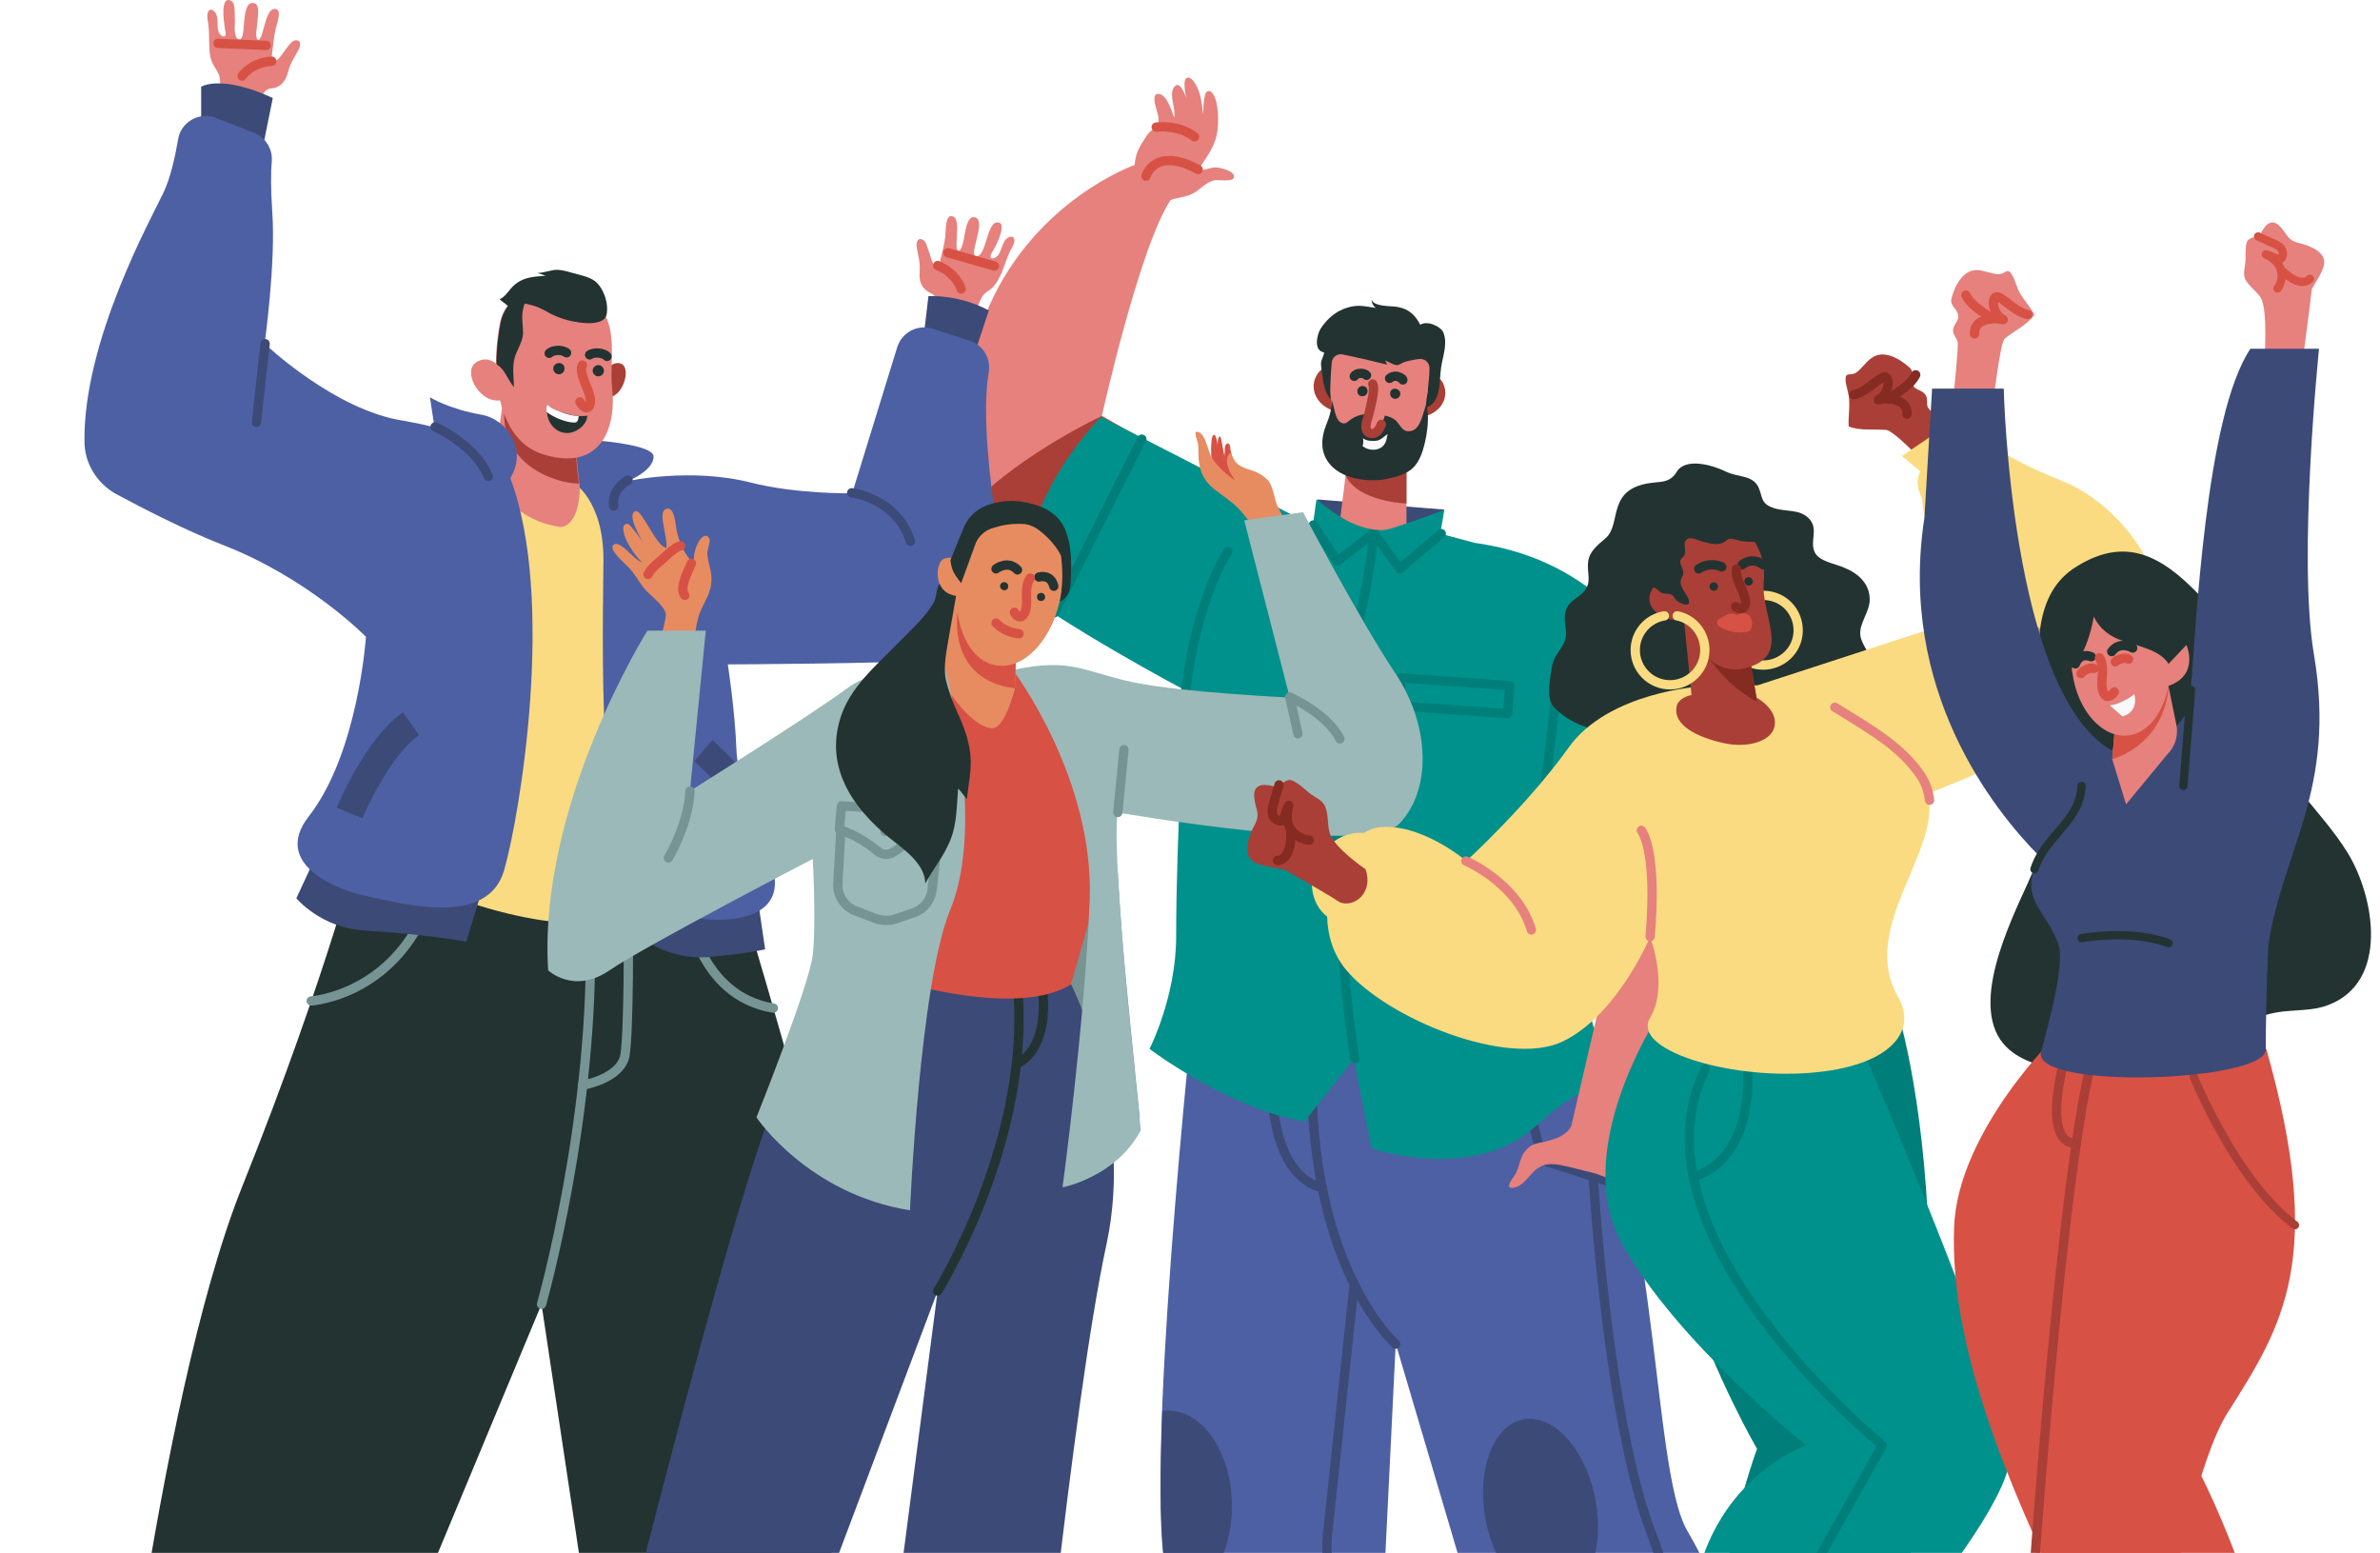 <svg width="256" height="167" viewBox="0 0 256 167" fill="none" xmlns="http://www.w3.org/2000/svg">
<path d="M128.932 102.976C128.932 102.976 123.482 152.022 125.134 167.401C126.785 182.779 127.391 200.355 127.391 200.355H150.127C150.127 200.355 151.779 181.516 149.026 166.961L150.127 144.498L166.643 200.355H188.829C188.829 200.355 191.141 181.131 181.507 164.654C177.378 157.569 178.919 126.867 167.579 102.976H128.932Z" fill="#4D60A4"/>
<path d="M132.511 161.963C132.511 156.306 129.428 151.692 125.629 151.692C125.409 151.692 125.244 151.692 125.024 151.747C124.803 158.173 124.748 163.775 125.189 167.455C125.354 169.048 125.519 170.641 125.684 172.234C129.428 172.179 132.511 167.62 132.511 161.963Z" fill="#3C4A77"/>
<path d="M150.127 144.553C150.127 144.553 137.465 133.513 142.145 102.976" stroke="#3C4A77" stroke-miterlimit="10" stroke-linecap="round" stroke-linejoin="round"/>
<path d="M167.557 172.069C170.812 171.451 172.622 166.602 171.6 161.238C170.577 155.874 167.108 152.027 163.852 152.645C160.597 153.263 158.787 158.112 159.809 163.476C160.832 168.84 164.301 172.687 167.557 172.069Z" fill="#3C4A77"/>
<path d="M137.906 102.976C137.906 102.976 133.226 125.439 142.255 127.746" stroke="#3C4A77" stroke-miterlimit="10" stroke-linecap="round" stroke-linejoin="round"/>
<path d="M160.312 102.976L165.927 124.78L175.286 127.801" stroke="#3C4A77" stroke-miterlimit="10" stroke-linecap="round" stroke-linejoin="round"/>
<path d="M184.755 200.409C184.755 200.409 182.443 177.396 177.653 164.983C172.864 152.516 171.377 126.537 171.377 126.537" stroke="#3C4A77" stroke-miterlimit="10" stroke-linecap="round" stroke-linejoin="round"/>
<path d="M145.613 200.409L142.805 167.785C142.695 166.631 142.695 165.533 142.86 164.38L145.668 138.071" stroke="#3C4A77" stroke-miterlimit="10" stroke-linecap="round" stroke-linejoin="round"/>
<path d="M130.914 18.009C130.143 17.954 129.538 18.394 128.877 18.284C129.593 17.185 130.529 15.977 130.859 14.604C131.079 13.505 131.079 12.242 130.859 11.089C130.804 10.759 130.419 9.551 129.868 9.826C129.428 10.045 129.428 11.858 129.428 12.297C129.263 11.473 129.263 10.595 128.932 9.771C128.767 9.331 128.437 8.617 127.996 8.398C127.06 7.958 127.501 10.155 127.611 10.595C127.501 10.21 126.84 8.453 126.235 9.441C125.739 10.32 126.51 11.748 126.29 12.627C126.07 12.023 125.464 9.99 124.528 10.1C123.867 10.155 124.308 11.418 124.418 11.858C124.583 12.407 124.803 13.176 124.363 13.615C124.143 13.835 123.867 14 123.647 14.22C123.372 14.494 123.207 14.824 122.987 15.153C122.436 15.977 122.106 16.746 122.051 17.735C120.564 18.284 109.884 22.733 105.535 35.09C100.911 48.382 101.737 52.281 107.627 56.401C110.27 58.268 115.334 62.387 120.069 66.342C121.61 60.739 123.812 52.94 125.024 48.437L118.527 44.702C118.527 44.702 122.546 26.577 125.904 21.524C126.565 21.25 127.226 21.25 127.941 20.975C128.932 20.645 129.593 19.602 130.639 19.382C131.024 19.327 132.676 19.602 132.731 19.053C132.841 18.394 131.355 18.064 130.914 18.009Z" fill="#E6817D"/>
<path d="M118.472 44.757C118.472 44.757 110.215 48.602 104.765 54.039C105.535 54.863 106.471 55.687 107.627 56.456C110.27 58.323 115.334 62.442 120.069 66.397C121.61 60.794 123.812 52.995 125.024 48.492L118.472 44.757Z" fill="#AA3F37"/>
<path d="M123.262 18.943C123.262 18.943 124.198 15.703 128.877 18.229" stroke="#D85145" stroke-miterlimit="10" stroke-linecap="round" stroke-linejoin="round"/>
<path d="M124.363 13.67C124.363 13.67 126.73 13.341 128.492 14.714" stroke="#D85145" stroke-miterlimit="10" stroke-linecap="round" stroke-linejoin="round"/>
<path d="M173.965 117.146C173.965 117.146 172.919 114.18 171.542 110.28L169.836 117.64C172.974 115.882 173.965 117.146 173.965 117.146Z" fill="#00918C"/>
<path d="M170.221 106.545C167.964 100.064 165.542 92.76 165.542 91.661C165.542 89.574 165.982 86.553 165.982 86.553L171.157 99.35L188.443 93.419C186.902 89.519 184.204 82.763 181.066 76.338C176.772 67.605 170.496 60.025 158.605 58.378L154.917 57.389L155.357 54.862L141.594 53.764L141.209 56.51L118.417 44.812C110.655 53.38 112.031 57.334 108.013 62.167C113.793 67.001 127.501 74.25 127.501 74.25C127.501 74.25 126.51 89.684 126.51 100.723C126.51 107.204 123.647 112.807 123.647 112.807C123.647 112.807 132.235 119.288 140.328 120.606L145.613 113.905L147.54 123.517C147.54 123.517 158.55 127.251 165.266 121.045C166.092 120.331 166.808 119.672 167.469 119.178C168.294 118.574 169.01 118.079 169.671 117.695C172.864 115.937 173.8 117.2 173.8 117.2C173.8 117.2 172.754 114.235 171.377 110.335C171.102 109.127 170.662 107.809 170.221 106.545Z" fill="#00918C"/>
<path d="M141.649 53.709C141.649 53.709 144.457 56.4 147.925 56.95C147.925 56.95 148.751 57.389 155.412 54.807L141.649 53.709Z" fill="#3C4A77"/>
<path d="M145.723 113.85C145.723 113.85 141.484 87.651 145.723 68.758C145.723 68.758 147.595 61.233 147.76 56.949" stroke="#007F7A" stroke-miterlimit="10" stroke-linecap="round" stroke-linejoin="round"/>
<path d="M127.556 74.141C127.556 74.141 128.492 65.079 132.07 59.312" stroke="#007F7A" stroke-miterlimit="10" stroke-linecap="round" stroke-linejoin="round"/>
<path d="M165.982 86.498L167.634 72.657" stroke="#007F7A" stroke-miterlimit="10" stroke-linecap="round" stroke-linejoin="round"/>
<path d="M113.408 65.902L122.821 47.228" stroke="#007F7A" stroke-miterlimit="10" stroke-linecap="round" stroke-linejoin="round"/>
<path d="M169.12 94.132L185.691 86.498" stroke="#007F7A" stroke-miterlimit="10" stroke-linecap="round" stroke-linejoin="round"/>
<path d="M162.388 73.74L150.692 72.897L150.474 75.91L162.17 76.753L162.388 73.74Z" stroke="#007F7A" stroke-miterlimit="10" stroke-linecap="round" stroke-linejoin="round"/>
<path d="M141.264 56.455L143.851 60.355L147.76 57.334L150.568 61.178L155.027 57.389" stroke="#007F7A" stroke-miterlimit="10" stroke-linecap="round" stroke-linejoin="round"/>
<path d="M188.774 94.902L188.058 93.474L173.579 98.472L174.075 99.296L169.01 121.1C168.404 122.253 167.028 122.583 165.817 122.858C165.156 122.967 164.606 123.132 164.165 123.681C163.395 124.45 163.505 125.549 162.899 126.428C162.624 126.867 161.688 128.02 163.009 127.691C163.67 127.526 164.331 126.702 164.771 126.208C165.652 125.219 166.533 125.055 167.744 125.274C168.955 125.494 170.221 125.878 171.432 126.153C172.258 126.373 173.029 126.812 173.855 126.977C174.295 125.988 174.625 125 174.845 123.956C175.396 123.572 186.241 116.432 189.489 99.735C189.82 98.142 189.544 96.385 188.774 94.902Z" fill="#E6817D"/>
<path d="M188.774 94.902L188.058 93.474L173.579 98.472L174.075 99.241L189.324 96.22C189.214 95.78 188.994 95.341 188.774 94.902Z" fill="#AA3F37"/>
<path d="M145.173 47.668L144.182 55.577C144.182 55.577 145.778 56.675 147.76 56.95C148.861 57.115 149.246 57.005 151.283 56.291V48.272L145.173 47.668Z" fill="#E6817D"/>
<path d="M145.173 47.668L144.732 51.128C146.053 53.984 151.283 54.149 151.283 54.149V48.272L145.173 47.668Z" fill="#AA3F37"/>
<path d="M145.117 42.341C145.117 42.341 142.86 37.947 141.594 40.418C140.493 42.45 142.64 44.702 144.897 44.208L145.117 42.341Z" fill="#AA3F37"/>
<path d="M151.503 42.725C151.503 42.725 154.586 38.88 155.357 41.571C156.018 43.768 153.43 45.526 151.338 44.592L151.503 42.725Z" fill="#AA3F37"/>
<path d="M143.466 43.274C142.64 42.67 142.365 41.407 142.255 40.473C142.2 40.033 142.09 39.539 142.09 39.1C142.09 38.715 142.42 38.221 142.42 37.892C141.264 37.727 141.649 36.024 142.035 35.365C142.86 34.102 143.961 33.223 145.503 32.948C146.329 32.784 147.154 33.003 147.98 33.113C147.705 32.894 147.54 32.619 147.54 32.234C147.76 33.003 149.687 32.894 150.292 33.003C151.559 33.223 152.219 33.882 152.77 34.926C153.485 34.431 154.972 35.09 155.247 35.749C155.687 36.793 155.302 38.001 155.082 39.1C154.807 40.363 155.027 42.121 154.256 43.219C153.375 44.482 150.733 43.878 149.522 43.713C148.09 43.549 146.604 43.164 145.173 43.274C144.732 43.274 143.961 43.219 143.466 43.274Z" fill="#233332"/>
<path d="M153.761 39.594C153.761 38.99 153.265 38.551 152.66 38.606C152.164 38.661 151.614 38.771 151.228 38.88C150.953 38.935 150.568 39.21 150.347 39.265C149.962 39.32 149.356 38.88 148.971 38.771C149.081 38.88 149.136 39.1 149.191 39.21C147.65 38.825 145.998 38.441 144.402 38.111C143.851 38.002 143.301 38.386 143.246 38.99C143.136 40.144 143.081 41.791 143.081 42.011C143.521 48.876 143.741 49.755 147.87 50.414C151.999 51.073 153.1 46.295 153.32 44.208C153.375 43.769 153.375 43.164 153.54 42.341C153.595 42.176 153.595 41.956 153.595 41.791C153.65 41.297 153.761 40.308 153.761 39.594Z" fill="#E6817D"/>
<path d="M143.136 42.835C143.301 43 143.191 43.879 143.136 44.153C143.025 44.757 142.805 45.306 142.585 45.856C142.09 47.174 142.035 48.602 142.915 49.755C144.182 51.513 147.154 51.897 149.136 51.513C150.127 51.293 151.283 51.019 151.999 50.304C152.66 49.645 152.99 48.712 153.21 47.833C153.54 46.515 153.761 44.812 153.43 43.494C153.045 44.263 152.88 46.13 151.779 46.35C150.733 46.57 150.623 45.526 149.962 45.087C149.246 44.593 147.98 44.538 147.154 44.538C146.494 44.538 145.888 44.702 145.338 45.087C145.007 45.306 144.732 45.691 144.292 45.471C143.521 45.142 143.576 43.604 143.136 42.835Z" fill="#233332"/>
<path d="M147.099 42.066C147.099 42.34 146.879 42.615 146.549 42.615C146.219 42.615 145.998 42.395 145.998 42.066C145.998 41.791 146.219 41.517 146.549 41.517C146.879 41.517 147.099 41.736 147.099 42.066Z" fill="#233332"/>
<path d="M150.623 42.34C150.623 42.615 150.402 42.889 150.072 42.889C149.797 42.889 149.522 42.67 149.522 42.34C149.522 42.011 149.742 41.791 150.072 41.791C150.402 41.846 150.623 42.066 150.623 42.34Z" fill="#233332"/>
<path d="M147.65 41.297C147.815 41.627 147.705 42.011 147.705 42.341C147.595 43.055 147.43 43.714 147.264 44.428C147.154 44.922 146.769 45.746 146.989 46.24C147.044 46.46 147.32 46.625 147.54 46.625C148.09 46.68 148.421 46.075 148.586 45.636L148.806 45.142C149.026 44.647 149.081 44.043 148.971 43.494L148.586 41.242H147.65V41.297Z" fill="#E6817D"/>
<path d="M147.65 41.298C147.815 41.627 147.705 42.012 147.705 42.341C147.595 43.055 147.43 43.715 147.264 44.428C147.154 44.923 146.769 45.747 146.989 46.241C147.044 46.461 147.32 46.625 147.54 46.625C148.09 46.68 148.421 46.076 148.586 45.637" stroke="#AA3F37" stroke-miterlimit="10" stroke-linecap="round" stroke-linejoin="round"/>
<path d="M146.604 47.119C146.989 47.449 147.65 47.449 148.09 47.394C148.586 47.284 148.861 46.954 149.246 46.68C149.136 47.449 148.971 48.108 148.09 48.327C147.595 48.437 146.934 48.327 146.549 47.943C146.659 47.778 146.659 47.339 146.604 47.119Z" fill="#F9F9F9"/>
<path d="M145.668 40.472C145.888 40.033 146.769 40.088 146.989 40.363" stroke="#233332" stroke-miterlimit="10" stroke-linecap="round" stroke-linejoin="round"/>
<path d="M149.467 40.693C149.632 40.528 149.962 40.418 150.292 40.473C150.457 40.528 150.898 40.693 150.898 40.858" stroke="#233332" stroke-miterlimit="10" stroke-linecap="round" stroke-linejoin="round"/>
<path d="M38.977 89.739C38.977 89.739 35.399 104.294 26.04 127.636C16.681 150.979 11.176 203.431 11.176 203.431H31.931L58.246 140.269L67.549 202.057L84.836 200.684C84.836 200.684 94.8 150.979 87.698 124.616C82.689 105.942 78.34 92.211 78.34 92.211L38.977 89.739Z" fill="#233332"/>
<path d="M58.246 140.269C58.246 140.269 64.081 119.838 63.476 99.406" stroke="#769494" stroke-miterlimit="10" stroke-linecap="round" stroke-linejoin="round"/>
<path d="M33.472 107.644C33.472 107.644 43.161 107.04 46.63 95.616" stroke="#769494" stroke-miterlimit="10" stroke-linecap="round" stroke-linejoin="round"/>
<path d="M73.99 97.758C73.99 97.758 75.091 107.095 83.184 108.413" stroke="#769494" stroke-miterlimit="10" stroke-linecap="round" stroke-linejoin="round"/>
<path d="M62.65 116.707C62.65 116.707 66.724 116.047 67.219 113.521C67.659 110.94 67.604 99.076 67.604 99.076" stroke="#769494" stroke-miterlimit="10" stroke-linecap="round" stroke-linejoin="round"/>
<path d="M38.427 91.661C38.427 91.661 48.667 97.867 59.512 99.131C70.357 100.394 79.385 95.615 79.385 95.615L73.22 55.522C73.22 55.522 64.301 52.061 58.191 50.853C52.025 49.645 42.831 49.7 42.831 49.7C42.831 49.7 40.189 83.862 38.427 91.661Z" fill="#FADB81"/>
<path d="M104.599 35.804C104.764 34.651 104.985 33.058 105.59 32.014C105.81 31.575 106.196 31.355 106.581 31.081C107.132 30.641 107.517 29.872 107.792 29.213C108.068 28.499 108.288 27.785 108.618 27.071C108.783 26.742 109.114 26.248 109.114 25.918C109.114 25.314 108.618 25.369 108.233 25.698C107.737 26.193 107.737 27.181 107.187 27.621C107.022 27.73 106.746 27.895 106.581 27.73C106.416 27.511 106.801 27.017 106.911 26.797C107.077 26.522 108.563 23.666 107.132 23.941C106.581 24.051 106.251 25.369 106.086 25.863C105.921 26.302 105.645 27.566 105.04 27.566C104.049 27.621 106.141 23.831 104.93 23.392C104.104 23.062 103.884 24.655 103.774 25.149C103.718 25.479 103.498 26.962 103.113 26.962C102.507 27.017 103.388 23.831 102.617 23.337C101.626 22.733 101.737 24.984 101.682 25.424C101.571 26.193 101.406 26.962 101.186 27.785C101.131 28.005 101.131 28.499 100.856 28.609C100.305 28.829 100.085 27.401 99.92 27.071C99.755 26.687 99.645 25.918 99.204 25.753C98.654 25.534 98.544 26.138 98.599 26.522C98.709 27.346 98.984 28.115 98.929 28.994C98.874 29.872 98.874 30.587 99.59 31.191C99.865 31.465 100.305 31.52 100.525 31.85C100.911 32.454 100.911 33.497 100.911 34.211C100.911 34.925 100.856 35.639 100.911 36.298C102.177 36.353 103.333 36.298 104.544 35.914C104.489 35.969 104.434 36.024 104.599 35.804Z" fill="#E6817D"/>
<path d="M103.388 31.081C103.388 31.081 102.893 29.378 100.856 28.555" stroke="#D85145" stroke-miterlimit="10" stroke-linecap="round" stroke-linejoin="round"/>
<path d="M106.967 28.61L101.957 27.182" stroke="#D85145" stroke-miterlimit="10" stroke-linecap="round" stroke-linejoin="round"/>
<path d="M68.981 95.341V100.833C68.981 100.833 72.009 103.305 76.248 102.92C80.487 102.536 82.303 102.096 82.303 102.096L81.312 95.396H68.981V95.341Z" fill="#3C4A77"/>
<path d="M99.259 36.958L99.865 31.85C99.865 31.85 103.113 31.63 106.361 33.388L104.709 38.386L99.259 36.958Z" fill="#3C4A77"/>
<path d="M61.604 51.842C61.604 51.842 64.907 53.71 64.907 60.136C64.907 66.562 63.916 94.792 69.586 97.264C75.257 99.735 83.624 99.845 83.349 94.737C83.074 89.629 79.385 85.126 79.22 80.732C79.055 76.338 78.284 71.45 78.284 71.45C78.284 71.45 94.525 71.395 102.067 70.956C103.718 70.846 105.205 70.022 106.141 68.704C107.187 67.166 108.343 64.859 108.012 62.223C107.517 58.049 105.26 46.35 106.361 39.979C106.581 38.496 105.7 37.068 104.269 36.629L100.36 35.365C98.709 34.816 97.002 35.75 96.507 37.343L91.662 53.051C91.662 53.051 85.716 53.16 80.762 51.897C74.266 50.249 67.549 51.732 67.549 51.732C67.549 51.732 70.302 50.634 70.302 49.096C70.302 47.558 61.604 47.174 61.604 47.174V51.842Z" fill="#4D60A4"/>
<path d="M66.008 54.423C66.008 54.423 65.623 52.776 67.549 51.622" stroke="#3C4A77" stroke-miterlimit="10" stroke-linecap="round" stroke-linejoin="round"/>
<path d="M91.607 52.995C91.607 52.995 96.452 53.544 97.938 58.213" stroke="#3C4A77" stroke-miterlimit="10" stroke-linecap="round" stroke-linejoin="round"/>
<path d="M75.642 80.731C75.642 80.731 80.597 84.96 81.863 88.97" stroke="#3C4A77" stroke-width="3" stroke-miterlimit="10"/>
<path d="M64.687 40.252C64.687 40.252 65.898 38.605 66.889 39.154C67.88 39.703 66.999 42.669 65.457 42.724L64.687 40.252Z" fill="#AA3F37"/>
<path d="M54.172 42.669L53.016 50.852C53.016 50.852 54.227 55.741 60.227 56.674C60.227 56.674 62.209 56.894 62.374 52.555C62.374 52.555 61.549 45.525 61.824 43.658L54.172 42.669Z" fill="#E6817D"/>
<path d="M62.264 52.006C62.099 50.688 61.769 47.392 61.714 45.25L54.227 44.536C54.227 50.303 60.062 52.006 62.264 52.006Z" fill="#AA3F37"/>
<path d="M65.843 41.736C65.402 38.056 67.494 32.234 60.503 31.19C60.503 31.19 54.722 30.202 53.786 34.65C53.566 35.804 53.346 37.397 53.346 39.099C52.795 38.66 52.08 38.44 51.254 38.934C49.657 39.923 51.584 43.383 53.786 43.054C54.447 45.8 55.878 48.271 58.851 48.985C65.017 50.633 66.283 45.415 65.843 41.736Z" fill="#E6817D"/>
<path d="M60.723 39.648C60.723 39.978 60.448 40.252 60.117 40.252C59.787 40.252 59.512 39.978 59.512 39.648C59.512 39.319 59.787 39.044 60.117 39.044C60.448 39.044 60.723 39.264 60.723 39.648Z" fill="#233332"/>
<path d="M59.072 38C59.402 37.671 60.338 37.506 60.943 37.945" stroke="#233332" stroke-miterlimit="10" stroke-linecap="round" stroke-linejoin="round"/>
<path d="M64.962 39.868C64.962 40.197 64.687 40.472 64.356 40.472C64.026 40.472 63.751 40.197 63.751 39.868C63.751 39.538 64.026 39.264 64.356 39.264C64.687 39.264 64.962 39.538 64.962 39.868Z" fill="#233332"/>
<path d="M65.292 38.329C65.017 38 64.026 37.78 63.42 38.165" stroke="#233332" stroke-miterlimit="10" stroke-linecap="round" stroke-linejoin="round"/>
<path d="M62.65 39.264C62.264 39.868 63.035 41.406 63.255 42.01C63.421 42.449 63.641 43.163 63.421 43.603C63.09 44.207 62.595 43.603 62.375 43.218" stroke="#D85145" stroke-miterlimit="10" stroke-linecap="round" stroke-linejoin="round"/>
<path d="M63.201 44.701C62.155 44.865 61.219 44.591 60.228 44.261C59.678 44.042 59.182 43.877 58.852 43.438C58.687 43.877 58.852 44.701 59.017 45.14C59.347 46.019 60.173 46.623 61.109 46.568C61.99 46.513 62.981 45.799 63.146 44.92C63.146 44.865 63.146 44.865 63.201 44.701Z" fill="#233332"/>
<path d="M62.099 45.305C62.209 45.195 62.209 44.865 62.264 44.756C61.549 44.701 60.888 44.536 60.227 44.261C59.677 44.042 59.181 43.877 58.851 43.438C58.796 43.657 58.741 43.987 58.796 44.316C59.567 44.865 60.448 45.25 61.384 45.415C61.604 45.415 61.934 45.525 62.099 45.305Z" fill="#F9F9F9"/>
<path d="M64.026 30.256C63.31 29.707 62.374 29.597 61.494 29.323C60.888 29.158 60.172 28.938 59.512 29.048C58.961 29.158 58.356 29.323 57.805 29.378C58.081 29.433 58.411 29.542 58.686 29.652C57.42 29.762 56.319 29.762 55.273 30.696C54.777 31.135 54.337 31.959 53.731 32.179C53.952 32.398 54.337 32.618 54.612 32.893C54.612 32.893 54.612 32.893 54.667 32.893C54.282 33.387 54.007 33.936 53.842 34.705C53.621 35.859 53.401 37.451 53.401 39.154C53.346 39.154 53.952 39.429 54.392 40.252C54.667 40.692 54.943 41.241 55.273 41.626C55.273 40.362 54.998 39.154 55.548 37.946C55.823 37.287 56.209 36.627 56.264 35.859C56.264 35.09 56.099 34.321 56.209 33.552C56.264 33.222 56.319 32.948 56.429 32.673C56.649 32.673 56.869 32.728 57.035 32.783C57.86 32.948 58.576 33.387 59.292 33.772C60.503 34.376 61.879 34.705 63.255 34.76C63.971 34.76 65.017 34.65 65.237 33.881C65.513 32.618 64.907 30.97 64.026 30.256Z" fill="#233332"/>
<path d="M23.343 12.187C23.563 11.034 23.838 9.441 23.618 8.288C23.508 7.793 23.233 7.464 23.012 7.079C22.627 6.475 22.517 5.651 22.517 4.937C22.462 4.168 22.517 3.399 22.407 2.63C22.352 2.301 22.242 1.697 22.352 1.367C22.517 0.818 23.012 1.038 23.233 1.477C23.563 2.136 23.233 3.07 23.618 3.619C23.728 3.784 23.948 4.004 24.169 3.894C24.389 3.729 24.169 3.18 24.169 2.905C24.113 2.576 23.618 -0.61 24.884 0.104C25.38 0.379 25.215 1.752 25.27 2.246C25.27 2.685 25.104 4.004 25.655 4.223C26.591 4.608 25.82 0.379 27.141 0.324C28.077 0.269 27.692 1.862 27.692 2.356C27.692 2.685 27.362 4.113 27.747 4.278C28.297 4.498 28.463 1.202 29.398 0.983C30.555 0.708 29.674 2.85 29.619 3.235C29.453 4.004 29.398 4.827 29.288 5.596C29.288 5.816 29.123 6.31 29.343 6.475C29.784 6.86 30.5 5.596 30.72 5.322C30.995 4.992 31.38 4.333 31.821 4.333C32.426 4.333 32.316 4.882 32.151 5.267C31.766 6.036 31.27 6.695 31.05 7.519C30.83 8.342 30.555 9.056 29.729 9.386C29.343 9.551 28.958 9.441 28.628 9.716C28.077 10.21 27.747 11.198 27.527 11.803C27.306 12.462 27.141 13.176 26.866 13.78C25.655 13.45 24.554 13.011 23.563 12.297C23.398 12.462 23.398 12.517 23.343 12.187Z" fill="#E6817D"/>
<path d="M26.04 8.178C26.04 8.178 27.031 6.695 29.233 6.585" stroke="#D85145" stroke-miterlimit="10" stroke-linecap="round" stroke-linejoin="round"/>
<path d="M23.453 4.663L28.628 4.883" stroke="#D85145" stroke-miterlimit="10" stroke-linecap="round" stroke-linejoin="round"/>
<path d="M21.636 14.878V9.331C21.636 9.331 23.728 7.958 29.343 10.539L28.022 17.075L21.636 14.878Z" fill="#3C4A77"/>
<path d="M33.913 92.21L31.876 96.604C31.876 96.604 34.518 99.789 39.143 100.064C46.134 100.503 50.153 101.272 50.153 101.272L52.08 94.956L33.913 92.21Z" fill="#3C4A77"/>
<path d="M54.888 51.402C56.759 48.437 54.612 45.086 51.749 44.592C48.281 43.988 46.244 42.724 46.244 42.724L46.74 45.965C45.749 45.69 44.648 45.471 43.437 45.251C36.005 44.152 28.463 36.958 28.463 36.958C28.463 36.958 29.674 28.334 29.288 22.842C29.123 20.371 29.123 18.558 29.233 17.35C29.343 16.032 28.573 14.768 27.306 14.274L23.233 12.681C21.471 11.967 19.434 13.121 19.159 14.988C18.828 16.91 18.333 19.107 17.617 20.645C16.296 23.446 8.974 36.573 9.084 47.448C9.084 49.81 10.406 51.952 12.443 53.105C15.305 54.643 19.764 56.95 23.948 58.597C33.197 62.167 39.363 68.484 39.363 68.484C39.363 68.484 38.537 81.006 33.197 87.817C29.178 92.979 36.39 95.725 39.253 96.33C43.382 97.208 52.465 99.735 54.227 93.583C55.934 87.652 59.787 64.474 54.888 51.402Z" fill="#4D60A4"/>
<path d="M46.795 45.91C46.795 45.91 51.089 47.778 52.52 51.238" stroke="#3C4A77" stroke-miterlimit="10" stroke-linecap="round" stroke-linejoin="round"/>
<path d="M28.518 36.958L27.582 45.416" stroke="#3C4A77" stroke-miterlimit="10" stroke-linecap="round" stroke-linejoin="round"/>
<path d="M37.601 87.432C37.601 87.432 40.464 80.457 44.207 77.82" stroke="#3C4A77" stroke-width="3" stroke-miterlimit="10"/>
<path d="M70.577 70.57C70.577 70.57 71.678 66.561 71.623 66.067C71.513 65.188 70.027 64.09 69.421 63.431C68.76 62.661 68.32 61.728 67.604 61.014C67.329 60.684 65.237 58.982 66.063 58.542C66.834 58.158 68.21 60.245 69.036 60.465C68.32 59.751 66.944 57.938 67.054 56.675C67.109 56.345 67.494 56.236 67.715 56.455C68.21 57.004 68.926 57.883 69.201 58.377C68.926 57.883 67.329 55.247 68.375 54.972C69.091 54.807 70.522 58.707 71.678 58.927C71.843 57.828 70.797 55.247 71.513 54.807C72.559 54.148 72.669 56.51 72.779 57.059C73.055 58.268 73.66 59.806 74.651 60.575C74.431 58.927 75.752 56.785 76.303 57.938C76.468 58.213 76.027 59.201 76.082 59.586C76.137 60.465 76.523 61.288 76.523 62.167C76.578 63.76 75.752 64.639 75.257 65.957C74.651 67.55 74.541 70.955 74.541 70.955L70.577 70.57Z" fill="#E78C60"/>
<path d="M73.66 64.034C72.999 63.156 74.1 61.288 74.376 60.574" stroke="#D85145" stroke-miterlimit="10" stroke-linecap="round" stroke-linejoin="round"/>
<path d="M69.696 61.783C70.027 61.124 70.632 60.684 71.183 60.19C71.678 59.751 72.669 58.762 73.22 58.707" stroke="#D85145" stroke-miterlimit="10" stroke-linecap="round" stroke-linejoin="round"/>
<path d="M130.969 51.292C130.969 51.072 130.749 50.907 130.694 50.742C130.419 50.303 130.363 49.809 130.308 49.26C130.253 48.655 130.253 48.051 130.308 47.502C130.308 47.392 130.363 46.843 130.529 46.788C130.914 46.568 131.024 48.381 131.024 48.6C130.914 48.216 130.969 47.612 131.024 47.227C131.134 46.788 131.299 46.898 131.354 47.227C131.52 47.996 131.63 48.765 131.795 49.534C131.685 49.26 131.685 48.875 131.74 48.6C131.74 48.381 131.685 47.886 131.96 47.722C132.29 47.502 132.345 48.161 132.345 48.326C132.511 49.15 132.786 49.974 133.281 50.688C133.556 51.072 133.887 51.347 134.052 51.786C134.162 52.225 134.217 52.665 134.272 53.104C133.997 53.049 133.667 52.83 133.336 52.775C132.786 52.61 132.29 52.445 131.795 52.115C131.575 51.951 131.354 51.841 131.189 51.621C131.134 51.511 131.024 51.347 130.969 51.292Z" fill="#D85145"/>
<path d="M135.373 58.047C135.098 56.894 133.667 54.972 132.566 54.093C130.694 52.555 129.207 52.116 128.932 49.425C128.877 48.93 128.932 48.381 128.877 47.832C128.822 47.392 128.547 46.953 128.602 46.459C129.648 46.184 129.923 48.656 130.363 49.26C130.914 50.084 132.015 51.182 132.896 51.676C132.951 51.731 132.951 51.731 132.896 51.676C132.345 51.072 131.464 49.37 132.345 48.711C132.841 49.534 132.786 49.864 133.832 50.303C134.437 50.578 135.318 50.633 136.309 51.567C137.025 52.281 137.025 53.764 137.52 54.642C138.071 55.631 138.731 56.949 139.282 57.938H135.373V58.047Z" fill="#E78C60"/>
<path d="M81.422 120.166L122.601 120.221C122.601 120.221 121.555 110.17 121.005 104.238C120.454 98.306 120.234 93.857 120.234 93.857L87.533 94.297C87.533 94.297 89.956 107.039 81.422 120.166Z" fill="#769494"/>
<path d="M115.224 105.886L107.847 105.282L91.112 103.854C91.112 103.854 86.542 108.357 81.422 123.901C76.303 139.444 67.109 176.023 61.659 197.772H78.67L100.856 138.84L93.369 196.399H110.875C110.875 196.399 115.334 150.813 119.023 133.787C122.106 119.507 115.224 105.886 115.224 105.886Z" fill="#3C4A77"/>
<path d="M100.856 138.84C100.856 138.84 110.435 123.516 109.554 107.424" stroke="#233332" stroke-miterlimit="10" stroke-linecap="round" stroke-linejoin="round"/>
<path d="M109.334 114.399C109.334 114.399 112.637 113.355 112.196 106.984" stroke="#233332" stroke-miterlimit="10" stroke-linecap="round" stroke-linejoin="round"/>
<path d="M91.056 103.799C91.056 103.799 108.067 110.225 115.169 105.886C115.169 105.886 120.895 87.541 119.408 83.642C117.591 78.864 115.775 73.042 110.049 72.218C110.049 72.218 97.828 70.021 94.8 73.042C91.772 76.062 89.735 81.005 92.157 89.958C94.58 98.91 91.056 103.799 91.056 103.799Z" fill="#D85145"/>
<path d="M108.948 72.053C108.948 72.053 117.757 83.642 117.206 96.934C116.656 110.225 114.288 127.691 114.288 127.691C114.288 127.691 120.069 126.592 122.711 121.539C122.711 121.539 119.408 91.771 120.234 87.377C120.234 87.377 147.099 92.1 150.512 88.585C153.926 85.07 153.926 78.15 150.072 72.383C146.218 66.616 140.163 55.082 140.163 55.082L133.832 55.961L138.731 75.019C138.731 75.019 127.115 74.47 121.885 73.371C116.656 72.273 115.224 70.68 108.948 72.053Z" fill="#9BB9B9"/>
<path d="M139.612 78.918L138.731 74.964C138.731 74.964 142.75 76.721 144.126 79.468" stroke="#769494" stroke-miterlimit="10" stroke-linecap="round" stroke-linejoin="round"/>
<path d="M120.234 87.377L120.895 80.621" stroke="#769494" stroke-miterlimit="10" stroke-linecap="round" stroke-linejoin="round"/>
<path d="M102.783 63.43L101.296 73.206C101.296 73.206 104.269 78.204 106.691 78.314C107.792 78.369 108.673 75.842 109.169 74.085L109.499 64.693L102.783 63.43Z" fill="#E78C60"/>
<path d="M103.003 65.847C103.003 65.847 101.792 73.097 109.169 74.03L109.389 66.78L103.003 65.847Z" fill="#D85145"/>
<path d="M110.049 54.533C107.242 54.093 104.379 56.894 103.333 61.014C103.223 60.739 102.948 59.641 101.571 60.08C100.58 60.355 100.305 63.87 102.893 64.254C102.893 68.044 104.599 71.174 107.187 71.559C110.215 72.053 113.352 68.648 114.123 63.925C114.949 59.256 113.077 55.027 110.049 54.533Z" fill="#E78C60"/>
<path d="M107.572 63.046C107.572 62.771 107.792 62.606 108.012 62.606C108.288 62.606 108.453 62.826 108.453 63.046C108.453 63.32 108.233 63.485 108.012 63.485C107.792 63.485 107.572 63.266 107.572 63.046Z" fill="#233332"/>
<path d="M111.536 64.199C111.536 63.925 111.756 63.76 111.976 63.76C112.251 63.76 112.417 63.98 112.417 64.199C112.417 64.474 112.196 64.638 111.976 64.638C111.701 64.638 111.536 64.419 111.536 64.199Z" fill="#233332"/>
<path d="M107.132 61.178C107.132 61.178 108.398 60.19 109.444 61.288" stroke="#233332" stroke-miterlimit="10" stroke-linecap="round" stroke-linejoin="round"/>
<path d="M111.756 62.056C111.756 62.056 113.022 61.672 113.352 63.045" stroke="#233332" stroke-miterlimit="10" stroke-linecap="round" stroke-linejoin="round"/>
<path d="M110.82 62.167C110.159 63.156 110.545 64.254 110.38 65.353C110.325 65.682 110.104 66.341 109.719 66.341C109.554 66.341 109.389 66.231 109.279 66.121C109.224 66.067 109.113 65.847 109.113 65.847" stroke="#D85145" stroke-miterlimit="10" stroke-linecap="round" stroke-linejoin="round"/>
<path d="M107.132 67C107.407 67.275 107.682 67.494 108.012 67.659C108.508 67.934 109.003 68.099 109.609 68.153" stroke="#D85145" stroke-miterlimit="10" stroke-linecap="round" stroke-linejoin="round"/>
<path d="M102.232 60.244C102.232 60.244 102.287 60.958 102.562 61.508C102.838 62.057 103.388 62.716 103.388 62.716L104.985 58.322C105.37 57.553 106.031 57.004 106.801 56.784C107.627 56.51 108.728 56.29 109.884 56.345C110.6 56.345 111.26 56.619 111.811 57.059C112.527 57.608 113.518 58.542 114.123 59.75C114.123 59.75 114.509 62.167 114.013 64.693C114.013 64.693 114.949 64.364 115.114 63.1C115.279 61.837 115.279 59.146 114.894 57.938C114.619 56.949 114.068 54.477 109.664 53.928C108.343 53.763 107.187 53.983 106.251 54.313C104.985 54.752 103.994 55.741 103.553 57.004L102.232 60.244Z" fill="#233332"/>
<path d="M101.571 71.614C101.571 71.614 94.965 71.174 91.112 74.031C87.258 76.887 74.211 85.07 74.211 85.07L75.917 67.824H69.641C69.641 67.824 57.86 86.498 58.961 104.348C58.961 104.348 61.714 106.985 65.567 104.348C69.421 101.712 87.423 92.375 87.423 92.375C87.423 92.375 87.808 99.405 87.423 102.701C87.038 105.996 81.367 120.166 81.367 120.166C81.367 120.166 86.873 128.405 97.883 130.162C97.883 130.162 98.929 105.886 102.177 97.922C106.196 88.365 101.571 71.614 101.571 71.614Z" fill="#9BB9B9"/>
<path d="M101.351 87.377L101.131 89.794C101.131 89.794 98.433 89.739 97.332 90.727C96.892 91.112 96.452 91.441 96.066 91.661C95.516 91.991 94.91 91.936 94.415 91.551C93.424 90.727 92.378 90.068 91.222 89.574L90.286 89.19L90.506 86.663L101.351 87.377Z" stroke="#769494" stroke-miterlimit="10" stroke-linecap="round" stroke-linejoin="round"/>
<path d="M94.69 89.299C94.745 89.025 94.965 88.75 95.296 88.805C95.571 88.86 95.846 89.079 95.791 89.409C95.736 89.684 95.516 89.958 95.185 89.903C94.855 89.849 94.635 89.574 94.69 89.299Z" fill="#769494"/>
<path d="M90.451 89.244L90.121 95.066C90.066 96.274 90.781 97.428 91.937 97.922L94.084 98.746C94.8 99.02 95.626 99.075 96.397 98.801L98.323 98.142C99.369 97.757 100.085 96.879 100.25 95.78L100.911 89.793" stroke="#769494" stroke-miterlimit="10" stroke-linecap="round" stroke-linejoin="round"/>
<path d="M74.211 85.07C74.211 85.07 74.266 88.036 71.898 92.265" stroke="#769494" stroke-miterlimit="10" stroke-linecap="round" stroke-linejoin="round"/>
<path d="M101.076 62.826C100.801 62.881 100.691 64.364 100.47 64.749C99.479 66.451 97.883 67.824 96.507 69.252C94.194 71.614 91.387 73.976 90.396 77.216C88.744 82.489 91.662 86.828 95.626 90.068C97.112 91.276 99.479 92.814 99.534 95.011C100.305 93.528 101.516 92.1 102.177 90.453C102.948 88.64 102.893 86.718 103.058 84.796C103.388 85.125 103.718 85.619 103.994 85.949C104.159 84.356 104.544 82.818 104.379 81.171C104.214 79.578 103.663 78.095 103.003 76.667C102.507 75.568 102.012 74.305 101.737 73.097C101.516 72.053 101.681 70.79 101.847 69.746C102.177 67.879 102.507 65.957 102.838 64.089C102.232 63.98 101.461 63.705 101.076 62.826Z" fill="#233332"/>
<path d="M198.077 107.808L203.638 107.204C203.638 107.204 215.198 138.95 198.683 200.079H184.645C184.645 200.079 187.397 189.699 185.636 179.593C183.874 169.487 188.994 155.811 188.994 155.811C188.994 155.811 171.157 125.439 181.066 107.863H198.077V107.808Z" fill="#007F7A"/>
<path d="M179.25 107.808C179.25 107.808 168.57 123.022 174.46 133.732C180.406 144.442 194.279 155.426 194.279 155.426C194.279 155.426 183.819 158.996 182.057 172.178C180.296 185.36 177.268 187.337 177.268 187.337L190.59 191.072C190.59 191.072 216.575 164.159 216.244 156.195C215.914 148.231 198.132 107.753 198.132 107.753H179.25V107.808Z" fill="#00918C"/>
<path d="M185.636 185.36L202.481 155.427C202.481 155.427 174.625 132.853 183.434 114.948" stroke="#007F7A" stroke-miterlimit="10" stroke-linecap="round" stroke-linejoin="round"/>
<path d="M182.112 126.536C182.112 126.536 188.223 125.493 188.003 115.387" stroke="#007F7A" stroke-miterlimit="10" stroke-linecap="round" stroke-linejoin="round"/>
<path d="M177.928 51.896C172.643 52.39 174.515 56.345 172.698 57.883C171.873 58.597 170.937 59.311 170.827 60.409C170.661 61.563 171.267 62.606 170.386 63.595C169.671 64.419 168.735 64.583 168.404 65.737C168.074 66.89 168.735 67.879 168.294 68.977C167.854 70.021 167.083 70.57 166.918 71.778C166.753 72.822 166.312 75.019 167.028 75.897C168.625 77.765 171.542 78.918 174.515 78.534C177.598 78.149 182.608 76.282 185.691 76.447C190.645 76.666 196.481 78.589 200.169 73.701C200.775 72.932 201.105 72.163 201.105 71.229C201.105 70.021 200.279 69.417 200.114 68.373C199.894 67.055 201.215 65.737 201.105 64.309C201.05 62.771 199.894 61.672 198.408 61.068C197.472 60.629 195.71 60.409 195.215 59.42C194.609 58.212 195.655 56.949 194.609 55.796C193.563 54.697 192.132 55.082 190.81 54.642C189.434 54.203 189.599 53.544 189.214 52.555C188.608 51.017 187.012 51.402 185.581 50.688C184.094 49.974 181.286 49.205 180.351 50.743C179.635 51.951 178.534 51.786 177.928 51.896Z" fill="#233332"/>
<path d="M206.831 49.644C205.289 47.996 203.527 46.349 202.922 46.239C201.711 46.129 199.949 46.349 198.848 45.855C198.793 44.976 198.958 44.042 198.903 43.108C198.903 42.339 198.573 41.625 198.518 40.911C198.463 39.923 199.013 40.472 199.619 40.088C200.279 39.648 200.665 38.934 201.325 38.495C202.592 37.561 204.298 38.55 205.344 39.483C206.06 40.088 205.454 40.692 205.785 41.461C206.06 42.01 206.831 41.9 207.161 42.559C207.381 42.944 207.216 43.328 207.326 43.712C207.381 43.987 208.978 45.58 210.464 47.337L206.831 49.644Z" fill="#AA3F37"/>
<path d="M199.399 42.449C200.5 42.23 201.38 41.296 202.316 40.692C203.197 40.143 203.197 41.241 202.977 41.9C202.812 42.34 202.481 42.779 202.041 42.999C203.197 42.724 205.234 42.944 205.124 44.536" stroke="#852B22" stroke-miterlimit="10" stroke-linecap="round" stroke-linejoin="round"/>
<path d="M203.417 42.724C204.353 42.01 205.509 41.406 206.06 40.308" stroke="#852B22" stroke-miterlimit="10" stroke-linecap="round" stroke-linejoin="round"/>
<path d="M221.695 51.677C217.841 50.139 215.474 48.766 214.208 47.832C213.547 47.338 212.721 47.173 211.895 47.338L210.409 45.086L204.573 49.04L206.555 50.688C206.225 51.347 206.17 52.171 206.445 52.885L206.72 53.599C207.601 61.783 212.831 65.957 212.831 65.957L189.049 73.701L183.048 73.811C183.048 73.811 172.974 74.36 168.68 80.457C164.331 86.553 157.724 92.595 157.724 92.595C157.724 92.595 152.88 88.475 148.366 88.97C147.815 89.025 147.265 89.244 146.714 89.574C144.952 89.409 143.081 90.343 141.98 92.1C140.548 94.352 140.934 97.153 142.75 98.581C142.805 100.613 143.411 102.646 144.787 104.293C149.191 109.566 162.129 114.784 168.019 112.037C173.91 109.291 177.488 100.778 177.488 100.778C177.488 100.778 179.525 105.996 177.488 109.456C175.451 112.861 185.746 116.047 194.554 115.388C203.362 114.729 206.28 110.884 204.188 107.259C199.839 99.79 208.868 91.606 207.381 85.345C215.088 82.324 226.649 77.216 230.393 72.603C236.228 65.463 229.402 54.697 221.695 51.677Z" fill="#FADB81"/>
<path d="M207.546 86.059C207.436 85.125 207.161 84.246 206.61 83.422C204.573 80.401 201.491 78.589 197.362 76.062" stroke="#E6817D" stroke-miterlimit="10" stroke-linecap="round" stroke-linejoin="round"/>
<path d="M177.488 100.723C177.488 100.723 178.369 92.155 176.552 89.299" stroke="#E6817D" stroke-miterlimit="10" stroke-linecap="round" stroke-linejoin="round"/>
<path d="M157.669 92.595C157.669 92.595 163.23 94.956 164.716 100.009" stroke="#E6817D" stroke-miterlimit="10" stroke-linecap="round" stroke-linejoin="round"/>
<path d="M212.831 66.012C212.831 66.012 218.116 66.616 219.658 68.483" stroke="#E6817D" stroke-miterlimit="10" stroke-linecap="round" stroke-linejoin="round"/>
<path d="M144.127 97.043C142.64 96.055 138.181 93.528 138.181 93.528C137.19 93.308 135.814 93.199 134.878 92.704C133.557 91.935 134.382 89.793 134.933 88.75C135.594 87.541 135.098 87.157 134.933 85.949C134.713 84.411 135.649 84.246 136.86 84.521C137.796 84.74 137.575 84.356 138.346 83.972C138.842 83.752 139.062 83.972 139.557 84.246C140.053 84.576 140.493 85.015 140.989 85.4C141.594 85.839 142.255 86.059 142.53 86.718C142.915 87.596 142.75 88.64 143.025 89.574C143.521 91.221 146.879 93.473 146.879 93.473C147.76 95.945 145.723 97.647 144.127 97.043Z" fill="#AA3F37"/>
<path d="M137.575 84.411C137.575 84.576 137.41 84.905 137.355 85.125C137.245 85.455 137.19 85.784 137.08 86.114C136.915 86.608 136.75 87.212 136.915 87.707C137.08 88.091 137.741 88.585 138.071 88.036C138.291 87.597 138.346 87.047 138.621 86.608C138.456 87.267 138.346 88.146 138.621 88.805C138.952 89.629 139.943 90.288 140.823 90.343" stroke="#852B22" stroke-miterlimit="10" stroke-linecap="round" stroke-linejoin="round"/>
<path d="M138.787 89.079C138.897 89.189 138.842 89.464 138.842 89.628C138.842 90.013 138.842 90.397 138.787 90.727C138.676 91.441 138.291 92.539 137.41 92.539" stroke="#852B22" stroke-miterlimit="10" stroke-linecap="round" stroke-linejoin="round"/>
<path d="M188.003 64.419C189.544 63.65 191.526 64.034 192.627 65.462C193.893 67.11 193.618 69.472 191.967 70.735C190.315 71.998 187.948 71.724 186.682 70.076C185.525 68.593 185.691 66.561 186.902 65.243" stroke="#FADB81" stroke-miterlimit="10" stroke-linecap="round" stroke-linejoin="round"/>
<path d="M188.939 75.019L187.452 66.341L181.066 66.012L181.947 74.745C181.066 74.909 180.406 75.459 180.351 75.953C179.91 78.04 182.663 79.303 185.36 79.907C188.058 80.511 190.535 79.688 190.866 78.15C191.141 76.996 190.315 75.843 188.939 75.019Z" fill="#AA3F37"/>
<path d="M188.994 75.459L187.452 66.287L181.066 65.957C181.066 66.012 183.709 72.767 188.994 75.459Z" fill="#852B22"/>
<path d="M189.709 62.551C189.875 61.069 189.544 59.531 188.774 58.322C188.663 58.267 188.608 58.267 188.498 58.267C187.948 58.267 187.562 58.267 186.957 58.103C186.296 57.938 186.076 57.773 185.581 58.213C184.975 58.707 183.984 58.487 183.213 58.267C182.718 58.158 181.837 57.608 181.397 58.048C181.176 58.213 181.176 58.597 181.231 58.872C181.231 59.146 181.342 59.421 181.176 59.696C181.066 59.915 180.791 60.08 180.736 60.3C180.681 60.739 181.066 61.178 181.066 61.618C181.066 61.892 180.846 62.112 180.791 62.387C180.626 63.266 181.562 63.87 181.672 64.639C181.782 65.407 180.626 64.858 180.296 64.529C180.13 64.309 179.965 64.034 179.745 63.925C179.47 63.815 179.139 63.87 178.864 63.815C178.534 63.705 178.204 63.266 177.873 63.156C177.818 63.211 177.818 63.266 177.763 63.266C176.607 65.078 178.479 66.835 181.011 66.726C182.002 69.032 184.259 72.932 188.003 71.779C192.737 70.406 189.379 66.177 189.709 62.551Z" fill="#AA3F37"/>
<path d="M183.929 63.265C183.819 63.046 183.929 62.771 184.149 62.661C184.369 62.551 184.645 62.661 184.755 62.881C184.865 63.101 184.755 63.375 184.535 63.485C184.314 63.595 184.039 63.485 183.929 63.265Z" fill="#233332"/>
<path d="M187.673 62.717C187.562 62.497 187.673 62.222 187.893 62.112C188.113 62.003 188.388 62.112 188.498 62.332C188.608 62.552 188.498 62.826 188.278 62.936C188.058 63.046 187.783 62.936 187.673 62.717Z" fill="#233332"/>
<path d="M182.718 61.178C182.718 61.178 183.819 60.355 185.195 60.959" stroke="#233332" stroke-miterlimit="10" stroke-linecap="round" stroke-linejoin="round"/>
<path d="M187.397 60.739C187.397 60.739 188.388 59.806 189.654 60.739" stroke="#233332" stroke-miterlimit="10" stroke-linecap="round" stroke-linejoin="round"/>
<path d="M186.792 61.179C186.627 62.332 187.397 63.156 187.672 64.254C187.783 64.584 187.838 65.243 187.452 65.408C187.287 65.463 187.067 65.463 186.957 65.408C186.847 65.353 186.682 65.188 186.682 65.243" stroke="#852B22" stroke-miterlimit="10" stroke-linecap="round" stroke-linejoin="round"/>
<path d="M187.893 67.44C187.342 67.55 186.792 67.55 186.241 67.385C185.911 67.33 185.526 67.165 185.195 66.945C185.47 66.891 185.636 66.726 185.856 66.616C186.131 66.451 186.241 66.451 186.516 66.561C186.627 66.616 186.792 66.726 186.847 66.726C187.012 66.726 186.957 66.671 187.122 66.561C187.342 66.451 187.562 66.396 187.783 66.561C188.003 66.781 188.003 67.165 187.893 67.44Z" stroke="#D85145" stroke-miterlimit="10" stroke-linecap="round" stroke-linejoin="round"/>
<path d="M180.406 66.231C182.112 66.561 183.378 68.099 183.378 69.911C183.378 71.998 181.672 73.646 179.635 73.646C177.543 73.646 175.891 71.944 175.891 69.911C175.891 68.044 177.268 66.506 179.029 66.231" stroke="#FADB81" stroke-miterlimit="10" stroke-linecap="round" stroke-linejoin="round"/>
<path d="M214.152 44.647C214.538 42.395 215.143 36.848 215.639 36.408C216.575 35.639 218.171 34.871 218.832 33.827C218.391 33.058 217.786 32.344 217.29 31.575C216.905 30.916 216.795 30.147 216.41 29.543C215.914 28.719 215.749 29.433 215.033 29.488C214.263 29.488 213.547 29.104 212.721 29.049C211.18 28.939 210.244 30.751 209.913 32.069C209.693 32.948 210.519 33.113 210.629 33.937C210.739 34.541 210.024 34.925 210.079 35.639C210.134 36.079 210.409 36.299 210.574 36.738C210.684 37.013 210.189 42.45 209.858 44.702L214.152 44.647Z" fill="#E6817D"/>
<path d="M218.116 33.827C217.015 33.608 216.134 32.674 215.198 32.07C214.318 31.521 214.318 32.619 214.538 33.278C214.703 33.718 215.033 34.157 215.474 34.377C214.318 34.102 212.281 34.322 212.391 35.914" stroke="#D85145" stroke-miterlimit="10" stroke-linecap="round" stroke-linejoin="round"/>
<path d="M214.097 34.157C213.161 33.443 212.005 32.839 211.455 31.74" stroke="#D85145" stroke-miterlimit="10" stroke-linecap="round" stroke-linejoin="round"/>
<path d="M247.624 39.319C247.844 37.726 248.67 31.081 248.67 31.081C249.11 30.257 249.826 29.323 249.991 28.389C250.211 27.071 248.285 26.357 247.294 26.137C246.082 25.863 246.138 25.369 245.367 24.49C244.486 23.446 243.77 23.995 243.275 24.929C242.889 25.643 242.724 25.314 242.064 25.643C241.623 25.863 241.623 26.137 241.568 26.632C241.513 27.181 241.568 27.73 241.513 28.225C241.458 28.884 241.238 29.433 241.513 30.037C241.899 30.806 242.724 31.3 243.165 32.014C243.99 33.278 243.55 39.099 243.55 39.099C244.761 41.132 247.073 40.802 247.624 39.319Z" fill="#E6817D"/>
<path d="M242.889 25.424C243 25.534 243.33 25.589 243.495 25.698C243.77 25.808 244.046 25.973 244.321 26.083C244.706 26.248 245.312 26.467 245.477 26.907C245.642 27.236 245.587 28.005 245.036 27.84C244.596 27.731 244.211 27.456 243.715 27.346C244.266 27.621 244.926 28.06 245.202 28.664C245.587 29.378 245.477 30.367 244.981 31.026" stroke="#D85145" stroke-width="0.891" stroke-miterlimit="10" stroke-linecap="round" stroke-linejoin="round"/>
<path d="M245.312 28.939C245.312 29.048 245.532 29.213 245.642 29.268C245.917 29.488 246.137 29.707 246.413 29.872C246.963 30.257 247.899 30.586 248.45 29.982" stroke="#D85145" stroke-width="0.891" stroke-miterlimit="10" stroke-linecap="round" stroke-linejoin="round"/>
<path d="M220.428 74.415C220.318 72.383 219.052 69.802 219.492 67.275C219.933 64.584 221.034 62.332 223.401 60.904C228.631 57.664 232.485 59.751 236.503 63.925C240.467 67.99 241.293 73.647 243.33 78.7C245.312 83.588 249.771 87.268 252.524 91.716C255.441 96.495 256.983 105.612 250.432 108.084C248.725 108.743 246.798 108.578 245.036 108.852C242.449 109.292 240.137 110.445 237.66 111.269C234.742 112.258 232.044 113.686 229.016 114.455C225.218 115.388 218.942 115.608 215.859 112.642C211.565 108.468 216.244 99.131 218.171 94.847C221.144 88.311 222.3 81.83 220.979 74.965C220.869 75.129 220.814 75.239 220.428 74.415Z" fill="#233332"/>
<path d="M221.364 111.159C221.364 111.159 210.574 121.595 210.189 131.975C209.198 157.734 235.347 190.798 234.522 204.364L249.496 203.046C249.496 203.046 245.807 175.255 235.457 156.141C235.457 156.141 248.89 132.799 243.715 112.752L221.364 111.159Z" fill="#D85145"/>
<path d="M229.182 111.764L212.115 204.474H228.025C228.025 204.474 233.586 161.469 239.586 151.968C245.587 142.521 250.156 135.326 243.77 112.807L229.182 111.764Z" fill="#D85145"/>
<path d="M218.887 167.621C218.887 167.621 222.41 118.08 225.878 111.489" stroke="#AA3F37" stroke-miterlimit="10" stroke-linecap="round" stroke-linejoin="round"/>
<path d="M235.953 115.772C235.953 115.772 240.467 126.977 246.853 131.755" stroke="#AA3F37" stroke-width="0.891" stroke-miterlimit="10" stroke-linecap="round" stroke-linejoin="round"/>
<path d="M222.796 111.269C222.796 111.269 218.887 122.967 223.346 122.967" stroke="#AA3F37" stroke-miterlimit="10" stroke-linecap="round" stroke-linejoin="round"/>
<path d="M243.99 101.712C245.477 91.442 251.367 85.016 248.89 70.351C247.128 59.971 249.441 37.507 249.441 37.507H242.064C237.219 44.702 236.228 67.33 235.568 75.129C235.402 77.381 233.476 79.139 231.218 79.139C231.218 79.139 229.071 79.578 227.09 80.677C216.244 74.36 215.529 41.791 215.529 41.791H207.821L206.996 55.687C204.133 74.196 214.428 87.103 219.382 92.101C219.162 92.54 218.942 92.979 218.777 93.474C217.621 97.099 220.263 98.142 221.419 101.602C222.025 103.415 220.814 108.523 219.547 113.081C218.391 117.255 243.77 116.377 243.715 112.862C243.715 107.095 243.99 101.712 243.99 101.712Z" fill="#3C4A77"/>
<path d="M218.832 93.474C219.988 89.849 223.731 88.366 223.897 84.522" stroke="#233332" stroke-width="0.891" stroke-miterlimit="10" stroke-linecap="round" stroke-linejoin="round"/>
<path d="M223.897 100.889C223.897 100.889 229.237 99.9 233.255 101.438" stroke="#233332" stroke-width="0.891" stroke-miterlimit="10" stroke-linecap="round" stroke-linejoin="round"/>
<path d="M235.678 74.195L234.852 84.521" stroke="#233332" stroke-width="0.891" stroke-miterlimit="10" stroke-linecap="round" stroke-linejoin="round"/>
<path d="M227.2 81.665L227.695 75.623L233.255 73.811L234.081 77.875C234.356 79.083 233.971 80.291 233.09 81.17L228.686 86.498L227.2 81.665Z" fill="#E6817D"/>
<path d="M233.255 73.811L227.695 75.623L227.2 81.665C233.255 79.578 233.255 73.811 233.255 73.811Z" fill="#D85145"/>
<path d="M235.182 69.362L233.255 71.394C232.375 69.966 230.338 69.582 228.356 68.922C225.878 68.153 225.218 66.286 225.218 66.286C224.502 70.405 222.906 71.778 222.851 71.833C222.851 71.998 222.851 72.163 222.906 72.328C223.456 76.447 226.154 79.468 229.016 79.083C230.998 78.809 232.65 76.776 233.255 73.756C236.614 72.602 235.182 69.362 235.182 69.362Z" fill="#E6817D"/>
<path d="M229.402 69.691C229.402 69.691 228.025 68.867 227.145 70.076" stroke="#233332" stroke-miterlimit="10" stroke-linecap="round" stroke-linejoin="round"/>
<path d="M224.943 70.625C224.943 70.625 223.731 70.076 223.236 71.394" stroke="#233332" stroke-miterlimit="10" stroke-linecap="round" stroke-linejoin="round"/>
<path d="M225.823 70.734C226.429 71.723 225.989 72.822 226.099 73.92C226.154 74.249 226.319 74.909 226.704 74.909C226.869 74.909 227.035 74.799 227.2 74.689C227.255 74.634 227.365 74.414 227.42 74.414" stroke="#D85145" stroke-miterlimit="10" stroke-linecap="round" stroke-linejoin="round"/>
<path d="M226.924 75.843C227.53 75.843 228.136 75.513 228.686 75.239C229.016 75.074 229.347 74.855 229.567 74.635C229.567 74.635 230.172 76.502 228.301 77.051L226.924 75.843Z" fill="#F9F9F9"/>
<path d="M225.218 71.888C224.832 71.723 224.062 72.108 223.842 72.437" stroke="#D85145" stroke-miterlimit="10" stroke-linecap="round" stroke-linejoin="round"/>
<path d="M228.961 70.9C228.631 70.625 227.75 70.9 227.53 71.174" stroke="#D85145" stroke-miterlimit="10" stroke-linecap="round" stroke-linejoin="round"/>
</svg>

